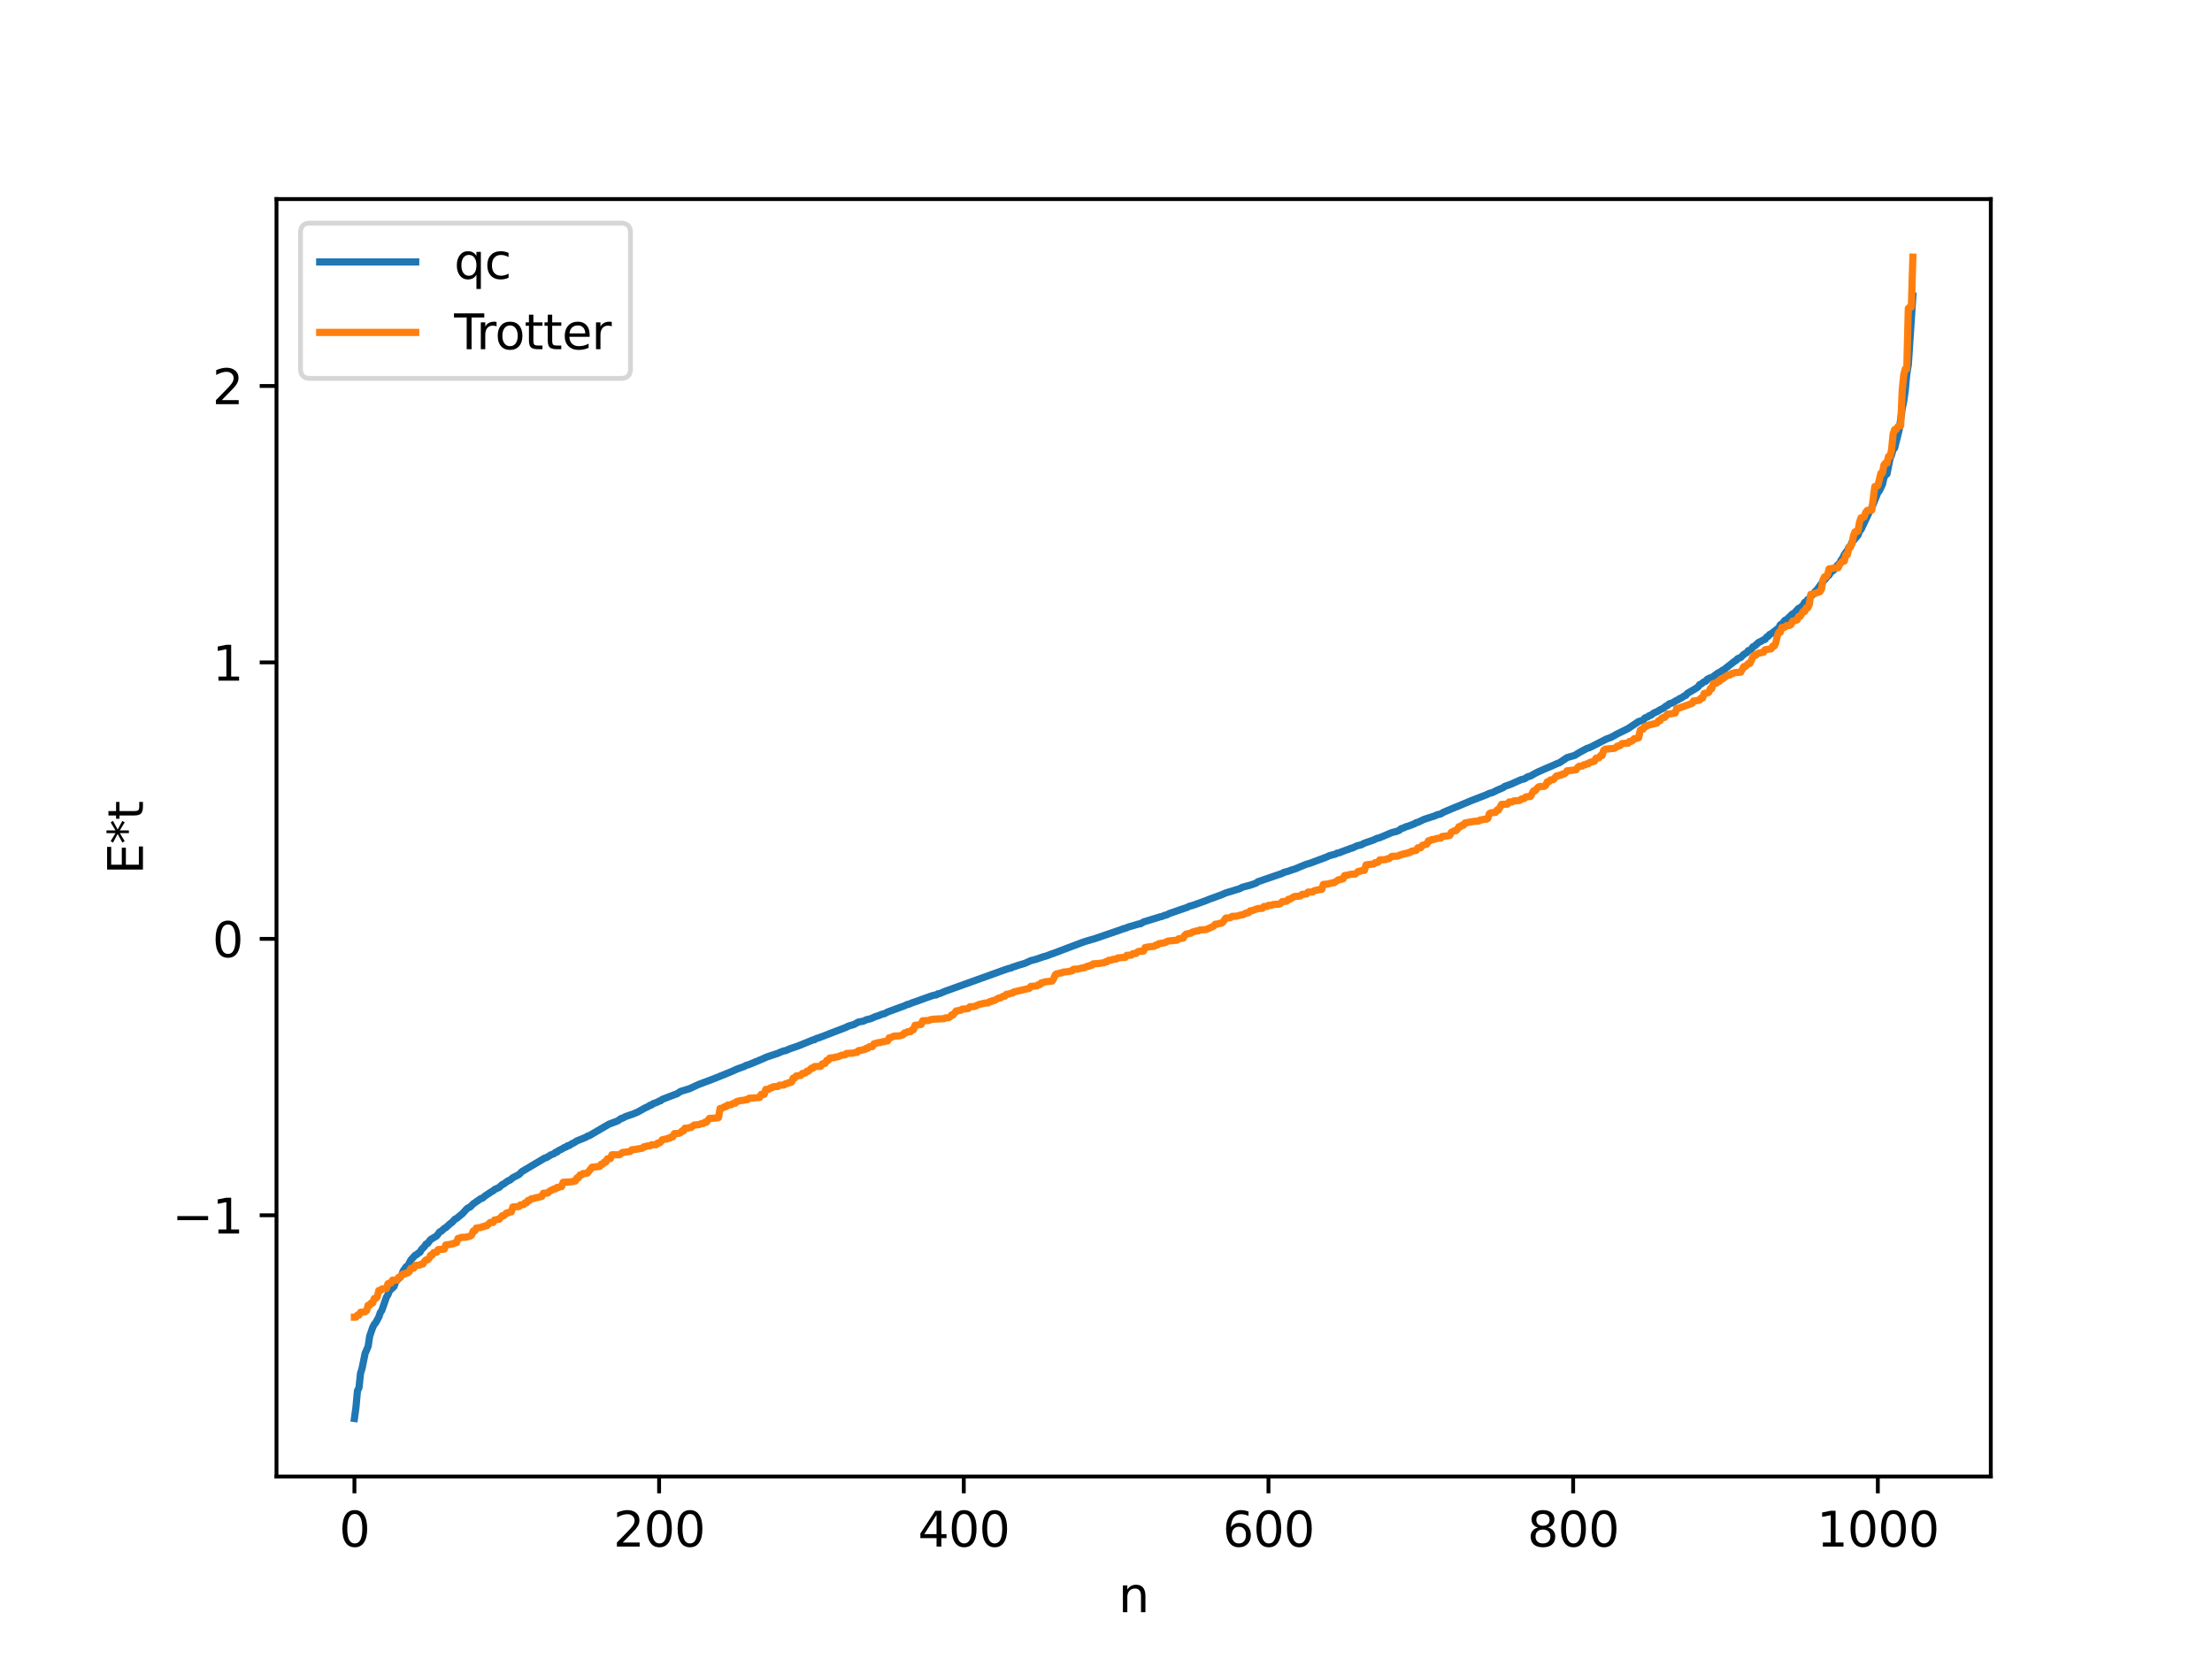 <?xml version="1.0" encoding="utf-8" standalone="no"?>
<!DOCTYPE svg PUBLIC "-//W3C//DTD SVG 1.1//EN"
  "http://www.w3.org/Graphics/SVG/1.1/DTD/svg11.dtd">
<svg xmlns:xlink="http://www.w3.org/1999/xlink" width="460.8pt" height="345.6pt" viewBox="0 0 460.8 345.6" xmlns="http://www.w3.org/2000/svg" version="1.1">
 <defs>
  <style type="text/css">*{stroke-linejoin: round; stroke-linecap: butt}</style>
 </defs>
 <g id="figure_1">
  <g id="patch_1">
   <path d="M 0 345.6 
L 460.8 345.6 
L 460.8 0 
L 0 0 
z
" style="fill: #ffffff"/>
  </g>
  <g id="axes_1">
   <g id="patch_2">
    <path d="M 57.6 307.584 
L 414.72 307.584 
L 414.72 41.472 
L 57.6 41.472 
z
" style="fill: #ffffff"/>
   </g>
   <g id="matplotlib.axis_1">
    <g id="xtick_1">
     <g id="line2d_1">
      <defs>
       <path id="mcad0326587" d="M 0 0 
L 0 3.5 
" style="stroke: #000000; stroke-width: 0.8"/>
      </defs>
      <g>
       <use xlink:href="#mcad0326587" x="73.833" y="307.584" style="stroke: #000000; stroke-width: 0.8"/>
      </g>
     </g>
     <g id="text_1">
      <!-- 0 -->
      <g transform="translate(70.651 322.182) scale(0.1 -0.1)">
       <defs>
        <path id="DejaVuSans-30" d="M 2034 4250 
Q 1547 4250 1301 3770 
Q 1056 3291 1056 2328 
Q 1056 1369 1301 889 
Q 1547 409 2034 409 
Q 2525 409 2770 889 
Q 3016 1369 3016 2328 
Q 3016 3291 2770 3770 
Q 2525 4250 2034 4250 
z
M 2034 4750 
Q 2819 4750 3233 4129 
Q 3647 3509 3647 2328 
Q 3647 1150 3233 529 
Q 2819 -91 2034 -91 
Q 1250 -91 836 529 
Q 422 1150 422 2328 
Q 422 3509 836 4129 
Q 1250 4750 2034 4750 
z
" transform="scale(0.016)"/>
       </defs>
       <use xlink:href="#DejaVuSans-30"/>
      </g>
     </g>
    </g>
    <g id="xtick_2">
     <g id="line2d_2">
      <g>
       <use xlink:href="#mcad0326587" x="137.304" y="307.584" style="stroke: #000000; stroke-width: 0.8"/>
      </g>
     </g>
     <g id="text_2">
      <!-- 200 -->
      <g transform="translate(127.76 322.182) scale(0.1 -0.1)">
       <defs>
        <path id="DejaVuSans-32" d="M 1228 531 
L 3431 531 
L 3431 0 
L 469 0 
L 469 531 
Q 828 903 1448 1529 
Q 2069 2156 2228 2338 
Q 2531 2678 2651 2914 
Q 2772 3150 2772 3378 
Q 2772 3750 2511 3984 
Q 2250 4219 1831 4219 
Q 1534 4219 1204 4116 
Q 875 4013 500 3803 
L 500 4441 
Q 881 4594 1212 4672 
Q 1544 4750 1819 4750 
Q 2544 4750 2975 4387 
Q 3406 4025 3406 3419 
Q 3406 3131 3298 2873 
Q 3191 2616 2906 2266 
Q 2828 2175 2409 1742 
Q 1991 1309 1228 531 
z
" transform="scale(0.016)"/>
       </defs>
       <use xlink:href="#DejaVuSans-32"/>
       <use xlink:href="#DejaVuSans-30" x="63.623"/>
       <use xlink:href="#DejaVuSans-30" x="127.246"/>
      </g>
     </g>
    </g>
    <g id="xtick_3">
     <g id="line2d_3">
      <g>
       <use xlink:href="#mcad0326587" x="200.775" y="307.584" style="stroke: #000000; stroke-width: 0.8"/>
      </g>
     </g>
     <g id="text_3">
      <!-- 400 -->
      <g transform="translate(191.231 322.182) scale(0.1 -0.1)">
       <defs>
        <path id="DejaVuSans-34" d="M 2419 4116 
L 825 1625 
L 2419 1625 
L 2419 4116 
z
M 2253 4666 
L 3047 4666 
L 3047 1625 
L 3713 1625 
L 3713 1100 
L 3047 1100 
L 3047 0 
L 2419 0 
L 2419 1100 
L 313 1100 
L 313 1709 
L 2253 4666 
z
" transform="scale(0.016)"/>
       </defs>
       <use xlink:href="#DejaVuSans-34"/>
       <use xlink:href="#DejaVuSans-30" x="63.623"/>
       <use xlink:href="#DejaVuSans-30" x="127.246"/>
      </g>
     </g>
    </g>
    <g id="xtick_4">
     <g id="line2d_4">
      <g>
       <use xlink:href="#mcad0326587" x="264.246" y="307.584" style="stroke: #000000; stroke-width: 0.8"/>
      </g>
     </g>
     <g id="text_4">
      <!-- 600 -->
      <g transform="translate(254.702 322.182) scale(0.1 -0.1)">
       <defs>
        <path id="DejaVuSans-36" d="M 2113 2584 
Q 1688 2584 1439 2293 
Q 1191 2003 1191 1497 
Q 1191 994 1439 701 
Q 1688 409 2113 409 
Q 2538 409 2786 701 
Q 3034 994 3034 1497 
Q 3034 2003 2786 2293 
Q 2538 2584 2113 2584 
z
M 3366 4563 
L 3366 3988 
Q 3128 4100 2886 4159 
Q 2644 4219 2406 4219 
Q 1781 4219 1451 3797 
Q 1122 3375 1075 2522 
Q 1259 2794 1537 2939 
Q 1816 3084 2150 3084 
Q 2853 3084 3261 2657 
Q 3669 2231 3669 1497 
Q 3669 778 3244 343 
Q 2819 -91 2113 -91 
Q 1303 -91 875 529 
Q 447 1150 447 2328 
Q 447 3434 972 4092 
Q 1497 4750 2381 4750 
Q 2619 4750 2861 4703 
Q 3103 4656 3366 4563 
z
" transform="scale(0.016)"/>
       </defs>
       <use xlink:href="#DejaVuSans-36"/>
       <use xlink:href="#DejaVuSans-30" x="63.623"/>
       <use xlink:href="#DejaVuSans-30" x="127.246"/>
      </g>
     </g>
    </g>
    <g id="xtick_5">
     <g id="line2d_5">
      <g>
       <use xlink:href="#mcad0326587" x="327.717" y="307.584" style="stroke: #000000; stroke-width: 0.8"/>
      </g>
     </g>
     <g id="text_5">
      <!-- 800 -->
      <g transform="translate(318.173 322.182) scale(0.1 -0.1)">
       <defs>
        <path id="DejaVuSans-38" d="M 2034 2216 
Q 1584 2216 1326 1975 
Q 1069 1734 1069 1313 
Q 1069 891 1326 650 
Q 1584 409 2034 409 
Q 2484 409 2743 651 
Q 3003 894 3003 1313 
Q 3003 1734 2745 1975 
Q 2488 2216 2034 2216 
z
M 1403 2484 
Q 997 2584 770 2862 
Q 544 3141 544 3541 
Q 544 4100 942 4425 
Q 1341 4750 2034 4750 
Q 2731 4750 3128 4425 
Q 3525 4100 3525 3541 
Q 3525 3141 3298 2862 
Q 3072 2584 2669 2484 
Q 3125 2378 3379 2068 
Q 3634 1759 3634 1313 
Q 3634 634 3220 271 
Q 2806 -91 2034 -91 
Q 1263 -91 848 271 
Q 434 634 434 1313 
Q 434 1759 690 2068 
Q 947 2378 1403 2484 
z
M 1172 3481 
Q 1172 3119 1398 2916 
Q 1625 2713 2034 2713 
Q 2441 2713 2670 2916 
Q 2900 3119 2900 3481 
Q 2900 3844 2670 4047 
Q 2441 4250 2034 4250 
Q 1625 4250 1398 4047 
Q 1172 3844 1172 3481 
z
" transform="scale(0.016)"/>
       </defs>
       <use xlink:href="#DejaVuSans-38"/>
       <use xlink:href="#DejaVuSans-30" x="63.623"/>
       <use xlink:href="#DejaVuSans-30" x="127.246"/>
      </g>
     </g>
    </g>
    <g id="xtick_6">
     <g id="line2d_6">
      <g>
       <use xlink:href="#mcad0326587" x="391.188" y="307.584" style="stroke: #000000; stroke-width: 0.8"/>
      </g>
     </g>
     <g id="text_6">
      <!-- 1000 -->
      <g transform="translate(378.463 322.182) scale(0.1 -0.1)">
       <defs>
        <path id="DejaVuSans-31" d="M 794 531 
L 1825 531 
L 1825 4091 
L 703 3866 
L 703 4441 
L 1819 4666 
L 2450 4666 
L 2450 531 
L 3481 531 
L 3481 0 
L 794 0 
L 794 531 
z
" transform="scale(0.016)"/>
       </defs>
       <use xlink:href="#DejaVuSans-31"/>
       <use xlink:href="#DejaVuSans-30" x="63.623"/>
       <use xlink:href="#DejaVuSans-30" x="127.246"/>
       <use xlink:href="#DejaVuSans-30" x="190.869"/>
      </g>
     </g>
    </g>
    <g id="text_7">
     <!-- n -->
     <g transform="translate(232.991 335.861) scale(0.1 -0.1)">
      <defs>
       <path id="DejaVuSans-6e" d="M 3513 2113 
L 3513 0 
L 2938 0 
L 2938 2094 
Q 2938 2591 2744 2837 
Q 2550 3084 2163 3084 
Q 1697 3084 1428 2787 
Q 1159 2491 1159 1978 
L 1159 0 
L 581 0 
L 581 3500 
L 1159 3500 
L 1159 2956 
Q 1366 3272 1645 3428 
Q 1925 3584 2291 3584 
Q 2894 3584 3203 3211 
Q 3513 2838 3513 2113 
z
" transform="scale(0.016)"/>
      </defs>
      <use xlink:href="#DejaVuSans-6e"/>
     </g>
    </g>
   </g>
   <g id="matplotlib.axis_2">
    <g id="ytick_1">
     <g id="line2d_7">
      <defs>
       <path id="mcd08e3e99c" d="M 0 0 
L -3.5 0 
" style="stroke: #000000; stroke-width: 0.8"/>
      </defs>
      <g>
       <use xlink:href="#mcd08e3e99c" x="57.6" y="253.168" style="stroke: #000000; stroke-width: 0.8"/>
      </g>
     </g>
     <g id="text_8">
      <!-- −1 -->
      <g transform="translate(35.858 256.968) scale(0.1 -0.1)">
       <defs>
        <path id="DejaVuSans-2212" d="M 678 2272 
L 4684 2272 
L 4684 1741 
L 678 1741 
L 678 2272 
z
" transform="scale(0.016)"/>
       </defs>
       <use xlink:href="#DejaVuSans-2212"/>
       <use xlink:href="#DejaVuSans-31" x="83.789"/>
      </g>
     </g>
    </g>
    <g id="ytick_2">
     <g id="line2d_8">
      <g>
       <use xlink:href="#mcd08e3e99c" x="57.6" y="195.58" style="stroke: #000000; stroke-width: 0.8"/>
      </g>
     </g>
     <g id="text_9">
      <!-- 0 -->
      <g transform="translate(44.237 199.38) scale(0.1 -0.1)">
       <use xlink:href="#DejaVuSans-30"/>
      </g>
     </g>
    </g>
    <g id="ytick_3">
     <g id="line2d_9">
      <g>
       <use xlink:href="#mcd08e3e99c" x="57.6" y="137.992" style="stroke: #000000; stroke-width: 0.8"/>
      </g>
     </g>
     <g id="text_10">
      <!-- 1 -->
      <g transform="translate(44.237 141.791) scale(0.1 -0.1)">
       <use xlink:href="#DejaVuSans-31"/>
      </g>
     </g>
    </g>
    <g id="ytick_4">
     <g id="line2d_10">
      <g>
       <use xlink:href="#mcd08e3e99c" x="57.6" y="80.404" style="stroke: #000000; stroke-width: 0.8"/>
      </g>
     </g>
     <g id="text_11">
      <!-- 2 -->
      <g transform="translate(44.237 84.203) scale(0.1 -0.1)">
       <use xlink:href="#DejaVuSans-32"/>
      </g>
     </g>
    </g>
    <g id="text_12">
     <!-- E*t -->
     <g transform="translate(29.778 182.148) rotate(-90) scale(0.1 -0.1)">
      <defs>
       <path id="DejaVuSans-45" d="M 628 4666 
L 3578 4666 
L 3578 4134 
L 1259 4134 
L 1259 2753 
L 3481 2753 
L 3481 2222 
L 1259 2222 
L 1259 531 
L 3634 531 
L 3634 0 
L 628 0 
L 628 4666 
z
" transform="scale(0.016)"/>
       <path id="DejaVuSans-2a" d="M 3009 3897 
L 1888 3291 
L 3009 2681 
L 2828 2375 
L 1778 3009 
L 1778 1831 
L 1422 1831 
L 1422 3009 
L 372 2375 
L 191 2681 
L 1313 3291 
L 191 3897 
L 372 4206 
L 1422 3572 
L 1422 4750 
L 1778 4750 
L 1778 3572 
L 2828 4206 
L 3009 3897 
z
" transform="scale(0.016)"/>
       <path id="DejaVuSans-74" d="M 1172 4494 
L 1172 3500 
L 2356 3500 
L 2356 3053 
L 1172 3053 
L 1172 1153 
Q 1172 725 1289 603 
Q 1406 481 1766 481 
L 2356 481 
L 2356 0 
L 1766 0 
Q 1100 0 847 248 
Q 594 497 594 1153 
L 594 3053 
L 172 3053 
L 172 3500 
L 594 3500 
L 594 4494 
L 1172 4494 
z
" transform="scale(0.016)"/>
      </defs>
      <use xlink:href="#DejaVuSans-45"/>
      <use xlink:href="#DejaVuSans-2a" x="63.184"/>
      <use xlink:href="#DejaVuSans-74" x="113.184"/>
     </g>
    </g>
   </g>
   <g id="line2d_11">
    <path d="M 73.833 295.488 
L 74.15 293.216 
L 74.467 289.709 
L 74.785 289.102 
L 75.102 286.104 
L 75.42 285.077 
L 76.054 281.952 
L 76.689 280.483 
L 77.006 278.366 
L 77.641 276.525 
L 77.958 275.9 
L 78.276 275.525 
L 78.91 274.368 
L 79.228 273.427 
L 79.545 272.976 
L 80.497 270.22 
L 80.815 269.709 
L 81.132 268.89 
L 82.084 268.015 
L 82.401 267.093 
L 83.036 266.329 
L 83.353 266.108 
L 83.671 265.664 
L 83.988 264.771 
L 84.623 263.87 
L 84.94 263.735 
L 85.575 262.5 
L 86.527 261.456 
L 86.844 261.344 
L 87.162 261.018 
L 87.479 260.882 
L 87.796 260.308 
L 88.431 259.658 
L 88.748 259.171 
L 89.066 259.044 
L 89.7 258.217 
L 90.97 257.461 
L 91.605 256.62 
L 91.922 256.489 
L 92.557 255.904 
L 92.874 255.736 
L 93.826 254.876 
L 94.143 254.672 
L 94.778 253.969 
L 95.096 253.844 
L 96.365 252.793 
L 97.317 251.741 
L 97.952 251.423 
L 98.586 250.784 
L 100.173 249.681 
L 100.491 249.606 
L 101.125 249.076 
L 102.395 248.25 
L 102.712 248.084 
L 103.029 247.786 
L 103.981 247.366 
L 104.616 246.765 
L 104.934 246.643 
L 105.886 245.953 
L 106.203 245.865 
L 106.838 245.336 
L 108.107 244.678 
L 108.742 244.05 
L 113.502 241.233 
L 113.82 241.164 
L 114.772 240.57 
L 115.406 240.344 
L 115.724 240.042 
L 116.041 239.998 
L 116.358 239.687 
L 116.993 239.396 
L 117.628 239.003 
L 117.945 238.932 
L 118.262 238.671 
L 118.58 238.636 
L 119.215 238.21 
L 119.532 238.086 
L 120.167 237.674 
L 122.071 236.907 
L 122.388 236.673 
L 122.705 236.61 
L 126.831 234.198 
L 128.735 233.479 
L 129.37 233.006 
L 129.687 232.948 
L 130.322 232.594 
L 131.909 232.055 
L 132.861 231.651 
L 134.448 230.766 
L 135.082 230.487 
L 135.4 230.24 
L 135.717 230.189 
L 136.034 229.927 
L 136.986 229.581 
L 137.304 229.372 
L 137.621 229.311 
L 137.939 229.023 
L 138.573 228.791 
L 139.525 228.414 
L 141.112 227.815 
L 141.747 227.37 
L 143.651 226.791 
L 144.92 226.192 
L 145.555 225.904 
L 148.729 224.711 
L 152.537 223.166 
L 153.489 222.722 
L 155.076 222.148 
L 155.393 221.947 
L 156.028 221.771 
L 158.884 220.576 
L 159.836 220.151 
L 162.058 219.421 
L 162.692 219.133 
L 163.327 218.909 
L 163.644 218.876 
L 164.596 218.46 
L 166.183 217.928 
L 169.357 216.627 
L 169.674 216.602 
L 169.991 216.361 
L 170.626 216.178 
L 176.339 213.977 
L 176.656 213.79 
L 177.291 213.588 
L 177.925 213.411 
L 178.56 213.048 
L 178.877 212.889 
L 179.829 212.743 
L 180.464 212.437 
L 181.416 212.206 
L 182.368 211.776 
L 183.003 211.59 
L 183.638 211.315 
L 184.272 211.157 
L 184.907 210.816 
L 188.398 209.533 
L 189.033 209.237 
L 189.35 209.192 
L 189.985 208.914 
L 190.937 208.594 
L 192.841 207.896 
L 194.11 207.45 
L 194.745 207.282 
L 195.062 207.257 
L 195.38 207.021 
L 195.697 206.996 
L 196.967 206.468 
L 209.978 201.786 
L 210.613 201.661 
L 210.93 201.479 
L 211.565 201.286 
L 212.2 201.062 
L 213.469 200.694 
L 214.739 200.117 
L 215.691 199.879 
L 217.277 199.331 
L 217.912 199.165 
L 218.864 198.803 
L 219.499 198.584 
L 225.529 196.303 
L 226.163 196.088 
L 228.067 195.539 
L 233.462 193.687 
L 234.097 193.438 
L 234.415 193.388 
L 235.049 193.121 
L 237.271 192.467 
L 237.588 192.442 
L 238.223 192.059 
L 241.714 190.984 
L 242.031 190.927 
L 242.666 190.66 
L 242.983 190.618 
L 243.618 190.293 
L 247.426 188.979 
L 247.743 188.799 
L 248.378 188.634 
L 249.33 188.303 
L 251.234 187.611 
L 251.869 187.346 
L 254.408 186.422 
L 255.36 186.008 
L 258.216 185.141 
L 258.851 184.819 
L 260.438 184.398 
L 261.707 183.953 
L 262.024 183.689 
L 267.102 181.946 
L 267.42 181.746 
L 268.372 181.49 
L 269.006 181.257 
L 269.958 180.948 
L 270.91 180.54 
L 272.18 180.024 
L 272.815 179.856 
L 276.305 178.552 
L 276.94 178.251 
L 278.21 177.922 
L 278.527 177.719 
L 278.844 177.693 
L 280.431 177.085 
L 281.066 176.878 
L 281.383 176.709 
L 281.7 176.672 
L 282.653 176.211 
L 283.605 175.979 
L 284.239 175.638 
L 286.143 174.988 
L 286.778 174.67 
L 287.413 174.508 
L 289.952 173.437 
L 290.904 173.205 
L 291.539 172.936 
L 291.856 172.634 
L 292.491 172.437 
L 292.808 172.252 
L 293.443 172.075 
L 294.712 171.583 
L 295.029 171.364 
L 295.347 171.318 
L 296.616 170.707 
L 297.568 170.389 
L 298.838 169.982 
L 299.472 169.703 
L 300.107 169.57 
L 300.742 169.191 
L 302.963 168.254 
L 303.598 168.005 
L 305.185 167.337 
L 306.454 166.807 
L 309.628 165.574 
L 310.262 165.273 
L 310.897 165.108 
L 311.849 164.627 
L 313.119 164.091 
L 313.436 163.833 
L 314.705 163.383 
L 316.927 162.396 
L 317.562 162.262 
L 318.196 161.839 
L 318.831 161.659 
L 319.783 161.116 
L 320.418 160.795 
L 321.053 160.521 
L 322.005 160.092 
L 322.957 159.695 
L 324.543 158.996 
L 324.861 158.891 
L 326.448 157.823 
L 328.034 157.369 
L 328.986 156.776 
L 329.939 156.258 
L 330.573 155.916 
L 331.208 155.716 
L 334.699 153.929 
L 335.651 153.588 
L 336.92 152.879 
L 339.142 151.78 
L 341.363 150.298 
L 342.315 150.007 
L 342.633 149.58 
L 343.267 149.327 
L 343.585 149.076 
L 343.902 149.009 
L 344.537 148.523 
L 345.172 148.258 
L 345.806 147.871 
L 346.441 147.568 
L 347.076 147.075 
L 347.393 146.957 
L 347.71 146.624 
L 348.345 146.441 
L 349.297 145.881 
L 349.615 145.76 
L 349.932 145.504 
L 350.249 145.401 
L 350.884 144.959 
L 351.201 144.855 
L 351.519 144.438 
L 353.105 143.52 
L 353.74 143.094 
L 354.058 142.626 
L 354.375 142.501 
L 355.01 142.015 
L 355.327 141.934 
L 355.644 141.512 
L 356.279 141.194 
L 356.596 141.16 
L 357.866 140.214 
L 358.5 139.891 
L 358.818 139.628 
L 359.135 139.516 
L 359.77 138.984 
L 360.722 138.248 
L 361.357 137.737 
L 361.674 137.576 
L 361.991 137.207 
L 362.626 136.964 
L 363.261 136.321 
L 363.896 135.948 
L 364.213 135.528 
L 364.53 135.444 
L 364.848 135.211 
L 365.165 134.742 
L 365.482 134.609 
L 366.434 133.766 
L 366.752 133.657 
L 367.386 133.286 
L 367.704 133.191 
L 368.021 132.706 
L 368.339 132.57 
L 368.656 132.162 
L 368.973 132.029 
L 370.56 130.779 
L 370.877 130.156 
L 371.195 130.007 
L 371.829 129.226 
L 372.147 129.113 
L 373.416 127.885 
L 373.734 127.77 
L 374.686 126.727 
L 375.003 126.624 
L 375.638 126.062 
L 375.955 125.467 
L 376.272 125.338 
L 376.59 124.876 
L 376.907 124.78 
L 377.224 124.148 
L 377.542 123.991 
L 378.177 123.17 
L 378.494 122.879 
L 379.763 121.155 
L 380.398 120.448 
L 380.715 120.028 
L 381.033 119.807 
L 381.35 119.238 
L 381.985 118.785 
L 382.62 117.912 
L 383.254 117.273 
L 383.572 116.631 
L 383.889 116.249 
L 384.206 115.518 
L 384.841 114.661 
L 385.158 113.993 
L 385.476 113.779 
L 385.793 112.984 
L 387.062 111.474 
L 387.38 110.595 
L 387.697 110.299 
L 389.601 106.252 
L 389.919 105.794 
L 391.188 102.622 
L 391.505 102.235 
L 392.14 100.927 
L 392.458 99.572 
L 392.775 98.877 
L 393.092 98.747 
L 393.727 95.546 
L 394.044 94.778 
L 394.362 93.643 
L 394.679 93.341 
L 395.631 89.551 
L 396.266 85.08 
L 396.583 83.58 
L 396.9 81.317 
L 397.218 77.895 
L 397.535 76.01 
L 398.487 61.645 
L 398.487 61.645 
" clip-path="url(#pfadaaef994)" style="fill: none; stroke: #1f77b4; stroke-width: 1.5; stroke-linecap: square"/>
   </g>
   <g id="line2d_12">
    <path d="M 73.833 274.386 
L 74.15 274.386 
L 74.467 273.96 
L 74.785 273.96 
L 75.102 273.378 
L 76.054 273.268 
L 76.372 273.041 
L 76.689 271.909 
L 77.006 271.909 
L 77.324 271.44 
L 77.641 271.44 
L 77.958 270.499 
L 78.276 270.499 
L 78.593 270.161 
L 78.91 268.843 
L 79.228 268.843 
L 79.545 268.513 
L 80.497 268.442 
L 80.815 267.415 
L 81.132 267.288 
L 81.449 267.288 
L 81.767 266.678 
L 82.719 266.663 
L 83.036 266.092 
L 83.353 266.092 
L 83.671 265.597 
L 83.988 265.397 
L 84.305 265.397 
L 84.623 265.176 
L 84.94 265.176 
L 85.258 264.918 
L 85.575 264.24 
L 86.21 264.165 
L 86.527 263.602 
L 87.479 263.53 
L 87.796 263.321 
L 88.114 263.321 
L 88.431 262.772 
L 88.748 262.457 
L 89.066 262.457 
L 89.383 262.16 
L 89.7 261.479 
L 90.018 261.479 
L 90.335 260.937 
L 90.97 260.851 
L 91.287 260.303 
L 92.557 260.217 
L 92.874 259.339 
L 93.826 259.228 
L 94.143 259.095 
L 94.461 259.095 
L 94.778 258.884 
L 95.096 258.884 
L 95.413 257.988 
L 95.73 257.988 
L 96.048 257.776 
L 97 257.736 
L 97.952 257.506 
L 98.269 257.264 
L 98.586 256.447 
L 98.904 256.447 
L 99.221 255.822 
L 100.173 255.719 
L 100.491 255.53 
L 100.808 255.53 
L 101.125 255.338 
L 101.443 255.338 
L 102.077 254.677 
L 102.712 254.666 
L 103.029 254.131 
L 103.347 254.131 
L 103.664 253.996 
L 103.981 253.996 
L 104.616 253.265 
L 104.934 253.265 
L 105.568 252.66 
L 105.886 252.66 
L 106.203 252.472 
L 106.52 252.472 
L 106.838 251.43 
L 107.79 251.362 
L 108.107 251.362 
L 108.424 250.992 
L 109.059 250.944 
L 109.377 250.562 
L 109.694 250.562 
L 110.011 250.068 
L 110.329 250.068 
L 110.646 249.744 
L 111.281 249.647 
L 111.598 249.51 
L 112.233 249.419 
L 112.55 249.258 
L 112.867 249.258 
L 113.185 248.579 
L 114.137 248.525 
L 114.454 248.16 
L 115.406 247.674 
L 115.724 247.674 
L 116.041 247.362 
L 116.358 247.362 
L 116.676 247.2 
L 116.993 247.2 
L 117.31 246.289 
L 119.215 246.18 
L 119.532 246.04 
L 119.849 246.04 
L 120.167 245.39 
L 120.484 245.39 
L 120.801 244.783 
L 121.119 244.783 
L 121.436 244.476 
L 121.753 244.476 
L 122.388 244.36 
L 123.34 243.148 
L 124.927 242.994 
L 125.244 242.519 
L 125.562 242.519 
L 125.879 242.091 
L 126.196 242.091 
L 126.514 241.414 
L 127.148 241.372 
L 127.466 240.569 
L 129.053 240.556 
L 129.687 240.075 
L 131.274 239.879 
L 131.591 239.539 
L 132.226 239.456 
L 133.813 239.192 
L 134.13 238.895 
L 134.448 238.895 
L 134.765 238.729 
L 135.4 238.706 
L 135.717 238.475 
L 136.669 238.471 
L 136.986 238.127 
L 137.304 238.127 
L 137.621 237.925 
L 137.939 237.444 
L 138.573 237.295 
L 138.891 237.295 
L 139.208 237.09 
L 139.525 237.09 
L 139.843 236.836 
L 140.16 236.836 
L 140.477 236.154 
L 141.429 236.098 
L 141.747 235.963 
L 142.064 235.603 
L 142.381 235.603 
L 142.699 235.02 
L 143.334 235.019 
L 143.651 234.874 
L 143.968 234.874 
L 144.603 234.366 
L 145.555 234.285 
L 146.19 234.052 
L 146.507 234.052 
L 146.824 233.792 
L 147.142 233.792 
L 147.777 232.989 
L 149.363 232.892 
L 149.681 232.826 
L 149.998 230.921 
L 150.315 230.921 
L 150.95 230.536 
L 151.267 230.536 
L 151.585 230.198 
L 152.22 230.156 
L 152.854 229.82 
L 153.172 229.82 
L 153.489 229.458 
L 154.441 229.244 
L 154.758 229.244 
L 155.393 229.091 
L 155.71 229.091 
L 156.028 228.786 
L 158.249 228.632 
L 158.567 227.982 
L 159.201 227.973 
L 159.519 226.95 
L 160.153 226.921 
L 160.471 226.619 
L 160.788 226.615 
L 161.105 226.378 
L 162.058 226.332 
L 162.375 226.072 
L 163.327 226.022 
L 163.644 225.75 
L 163.962 225.75 
L 164.279 225.537 
L 164.596 225.537 
L 164.914 225.399 
L 165.231 224.591 
L 165.548 224.591 
L 165.866 224.141 
L 166.5 224.069 
L 166.818 224.043 
L 167.135 223.62 
L 167.77 223.525 
L 168.087 223.154 
L 168.405 223.154 
L 169.039 222.514 
L 169.357 222.514 
L 169.674 222.176 
L 170.943 222.148 
L 171.261 221.664 
L 171.578 221.525 
L 171.896 221.525 
L 172.213 220.896 
L 172.53 220.896 
L 172.848 220.414 
L 173.8 220.323 
L 174.117 220.183 
L 174.434 220.183 
L 175.386 219.806 
L 176.021 219.754 
L 176.339 219.457 
L 177.291 219.402 
L 177.608 219.402 
L 178.243 219.224 
L 178.56 219.224 
L 178.877 218.851 
L 179.512 218.795 
L 179.829 218.646 
L 180.147 218.646 
L 180.464 218.373 
L 180.781 218.373 
L 181.099 218.049 
L 181.734 218.025 
L 182.051 217.451 
L 183.003 217.195 
L 183.32 217.195 
L 183.955 216.994 
L 184.272 216.994 
L 184.59 216.845 
L 184.907 216.845 
L 185.224 216.191 
L 185.542 216.191 
L 186.177 215.85 
L 187.446 215.783 
L 188.081 215.583 
L 188.398 215.184 
L 188.715 215.184 
L 189.033 214.935 
L 189.667 214.925 
L 189.985 214.526 
L 190.302 214.526 
L 190.62 213.581 
L 190.937 213.581 
L 191.572 213.42 
L 191.889 213.42 
L 192.206 212.642 
L 193.476 212.598 
L 193.793 212.426 
L 194.428 212.317 
L 196.649 212.211 
L 196.967 212.041 
L 197.601 212.016 
L 197.919 211.808 
L 198.236 211.428 
L 198.553 211.428 
L 199.188 210.595 
L 199.505 210.595 
L 199.823 210.459 
L 200.14 210.459 
L 200.458 210.21 
L 201.092 210.178 
L 201.727 210.095 
L 202.044 209.721 
L 202.996 209.679 
L 203.948 209.247 
L 205.218 208.955 
L 205.853 208.928 
L 206.17 208.659 
L 206.487 208.659 
L 206.805 208.437 
L 207.122 208.437 
L 208.074 207.9 
L 208.391 207.9 
L 209.026 207.518 
L 209.343 207.518 
L 209.661 207.133 
L 210.296 207.049 
L 210.613 206.888 
L 210.93 206.888 
L 211.248 206.626 
L 214.421 205.897 
L 214.739 205.485 
L 216.008 205.39 
L 216.325 205.103 
L 216.643 205.103 
L 216.96 204.721 
L 217.277 204.721 
L 217.595 204.549 
L 219.181 204.372 
L 219.499 203.882 
L 219.816 203.087 
L 220.134 202.849 
L 220.451 202.849 
L 220.768 202.707 
L 221.086 202.707 
L 221.403 202.52 
L 222.672 202.396 
L 222.99 202.263 
L 223.307 202.263 
L 223.624 201.919 
L 224.577 201.862 
L 225.529 201.622 
L 225.846 201.622 
L 226.481 201.291 
L 226.798 201.291 
L 227.115 201.094 
L 227.433 201.094 
L 227.75 200.789 
L 229.02 200.705 
L 229.654 200.586 
L 229.972 200.575 
L 230.289 200.36 
L 230.606 200.36 
L 230.924 200.062 
L 231.558 199.993 
L 231.876 199.844 
L 232.51 199.797 
L 232.828 199.569 
L 233.78 199.462 
L 234.415 199.451 
L 234.732 199.006 
L 235.684 198.975 
L 236.001 198.659 
L 236.636 198.638 
L 236.953 198.305 
L 237.271 198.175 
L 238.223 198.121 
L 238.54 197.39 
L 239.175 197.279 
L 239.81 197.19 
L 240.444 197.129 
L 240.762 196.875 
L 241.079 196.875 
L 241.396 196.592 
L 242.666 196.386 
L 243.3 196.041 
L 245.205 195.855 
L 245.522 195.575 
L 246.157 195.466 
L 246.474 195.444 
L 246.791 194.86 
L 247.109 194.571 
L 247.426 194.571 
L 247.743 194.424 
L 248.061 194.424 
L 248.378 194.171 
L 249.33 193.92 
L 249.648 193.92 
L 249.965 193.721 
L 251.234 193.663 
L 252.821 192.94 
L 253.139 192.532 
L 253.456 192.532 
L 254.091 192.338 
L 254.408 192.338 
L 254.725 192.139 
L 255.36 191.246 
L 256.312 191.18 
L 256.629 190.899 
L 257.581 190.864 
L 258.534 190.585 
L 258.851 190.585 
L 259.486 190.26 
L 259.803 190.141 
L 260.12 190.141 
L 260.438 189.741 
L 260.755 189.741 
L 262.024 189.267 
L 262.977 189.228 
L 263.294 188.838 
L 263.929 188.836 
L 264.246 188.602 
L 264.881 188.596 
L 265.198 188.427 
L 266.467 188.336 
L 266.785 188.182 
L 267.102 187.833 
L 268.054 187.728 
L 268.372 187.344 
L 268.689 187.344 
L 269.324 186.944 
L 269.641 186.764 
L 270.593 186.684 
L 270.91 186.637 
L 271.228 186.319 
L 272.18 186.226 
L 272.497 185.834 
L 273.449 185.816 
L 273.767 185.554 
L 274.719 185.332 
L 275.353 185.258 
L 275.671 184.246 
L 276.623 184.143 
L 277.575 183.905 
L 277.892 183.905 
L 278.844 183.262 
L 279.162 183.262 
L 279.479 183.086 
L 279.796 183.086 
L 280.114 182.382 
L 280.748 182.33 
L 281.066 182.201 
L 281.7 182.1 
L 282.335 182.08 
L 282.97 181.52 
L 283.287 181.52 
L 283.605 181.368 
L 284.239 181.309 
L 284.557 180.183 
L 285.191 180.084 
L 286.143 179.986 
L 286.461 179.715 
L 286.778 179.715 
L 287.096 179.594 
L 287.413 179.136 
L 288.682 179.07 
L 289 178.898 
L 289.317 178.898 
L 289.952 178.395 
L 291.221 178.343 
L 291.539 178.12 
L 291.856 178.12 
L 292.173 177.923 
L 292.491 177.923 
L 292.808 177.769 
L 293.125 177.769 
L 293.443 177.591 
L 293.76 177.591 
L 294.077 177.308 
L 295.029 177.159 
L 295.347 176.613 
L 295.981 176.589 
L 296.299 176.107 
L 297.251 175.825 
L 297.568 175.152 
L 297.886 175.152 
L 298.203 174.914 
L 298.52 174.914 
L 299.472 174.634 
L 300.107 174.61 
L 300.424 174.253 
L 301.377 174.144 
L 302.011 174.032 
L 302.329 173.389 
L 302.963 173.07 
L 303.281 173.07 
L 303.598 172.772 
L 303.915 172.21 
L 304.233 172.21 
L 304.55 171.908 
L 304.867 171.908 
L 305.185 171.436 
L 305.502 171.436 
L 305.82 171.315 
L 306.454 171.213 
L 307.089 171.105 
L 308.041 171.047 
L 308.358 170.816 
L 308.676 170.816 
L 308.993 170.684 
L 309.628 170.666 
L 309.945 170.509 
L 310.262 169.507 
L 310.58 169.324 
L 311.532 169.241 
L 311.849 168.74 
L 312.167 168.74 
L 312.801 167.57 
L 314.071 167.513 
L 314.388 167.06 
L 315.023 167.051 
L 315.34 166.856 
L 316.61 166.747 
L 316.927 166.45 
L 317.562 166.338 
L 317.879 165.995 
L 318.831 165.911 
L 319.466 164.754 
L 319.783 164.754 
L 320.418 163.995 
L 320.735 163.839 
L 321.687 163.825 
L 322.005 163.599 
L 322.322 162.858 
L 322.639 162.858 
L 322.957 162.487 
L 323.591 162.424 
L 324.226 161.654 
L 324.543 161.654 
L 324.861 161.481 
L 325.178 161.481 
L 325.496 161.242 
L 325.813 161.242 
L 326.13 161.032 
L 326.448 160.567 
L 327.4 160.482 
L 328.352 160.363 
L 328.669 159.846 
L 328.986 159.611 
L 329.621 159.59 
L 329.939 159.323 
L 330.256 159.323 
L 330.573 159.105 
L 330.891 159.105 
L 331.208 158.818 
L 332.16 158.571 
L 332.477 157.944 
L 333.112 157.855 
L 333.429 157.397 
L 333.747 157.397 
L 334.064 156.315 
L 334.381 156.057 
L 336.286 155.902 
L 336.603 155.729 
L 336.92 155.424 
L 337.238 155.424 
L 337.555 155.286 
L 337.872 154.909 
L 338.507 154.843 
L 339.142 154.831 
L 339.459 154.443 
L 339.777 154.443 
L 340.094 154.284 
L 340.411 153.897 
L 340.729 153.897 
L 341.046 153.702 
L 341.363 153.702 
L 341.681 152.14 
L 341.998 151.879 
L 342.315 151.879 
L 342.633 151.33 
L 342.95 151.33 
L 343.267 151.096 
L 345.172 150.632 
L 345.489 150.127 
L 345.806 150.127 
L 346.124 149.633 
L 346.441 149.461 
L 346.758 149.461 
L 347.393 148.745 
L 348.345 148.667 
L 348.662 148.533 
L 348.98 148.533 
L 349.297 147.562 
L 349.615 147.562 
L 352.471 146.545 
L 352.788 146.016 
L 353.423 146.004 
L 353.74 145.85 
L 354.058 145.85 
L 354.375 145.395 
L 354.692 145.395 
L 355.01 144.453 
L 355.644 144.355 
L 355.962 144.243 
L 356.279 143.454 
L 356.596 143.454 
L 356.914 142.386 
L 357.548 142.309 
L 357.866 141.945 
L 358.183 141.945 
L 358.5 141.453 
L 358.818 141.453 
L 359.77 140.75 
L 360.087 140.605 
L 360.405 140.605 
L 360.722 140.302 
L 361.039 140.302 
L 361.357 140.119 
L 362.626 140.03 
L 363.261 138.865 
L 363.578 138.865 
L 364.213 138.22 
L 364.53 138.22 
L 365.165 136.876 
L 365.482 136.48 
L 365.8 136.48 
L 366.117 136.16 
L 366.434 136.032 
L 366.752 136.032 
L 367.069 135.878 
L 367.386 135.878 
L 367.704 135.35 
L 368.973 135.158 
L 369.291 134.59 
L 369.608 134.59 
L 369.925 133.967 
L 370.243 132.509 
L 370.56 131.707 
L 370.877 131.707 
L 371.195 130.712 
L 371.829 130.649 
L 372.147 130.344 
L 372.781 130.278 
L 373.099 130.115 
L 373.416 129.409 
L 373.734 129.373 
L 374.051 129.161 
L 374.368 129.161 
L 374.686 128.411 
L 375.003 128.411 
L 375.638 127.383 
L 375.955 127.383 
L 376.272 126.629 
L 376.59 126.629 
L 376.907 125.952 
L 377.224 123.809 
L 377.542 123.809 
L 379.129 123.258 
L 379.446 122.693 
L 379.763 120.786 
L 380.081 120.163 
L 380.398 120.163 
L 380.715 119.694 
L 381.033 118.514 
L 381.667 118.408 
L 382.302 118.306 
L 382.937 118.259 
L 383.254 117.523 
L 383.889 116.891 
L 384.206 116.891 
L 384.524 115.582 
L 384.841 115.582 
L 385.158 114.011 
L 385.476 114.011 
L 385.793 113.233 
L 386.11 111.601 
L 386.428 110.79 
L 386.745 110.79 
L 387.062 110.595 
L 387.38 108.739 
L 387.697 107.86 
L 388.015 107.86 
L 388.332 107.686 
L 388.649 106.774 
L 388.967 106.342 
L 389.919 106.277 
L 390.553 101.36 
L 390.871 101.36 
L 391.188 101.151 
L 391.823 98.591 
L 392.14 98.591 
L 392.458 96.858 
L 392.775 96.481 
L 393.092 96.481 
L 393.41 95.099 
L 393.727 95.099 
L 394.044 93.776 
L 394.362 90.449 
L 394.679 89.495 
L 394.996 89.495 
L 395.314 88.921 
L 395.631 88.683 
L 395.948 88.683 
L 396.266 81.309 
L 396.583 78.085 
L 396.9 76.86 
L 397.218 76.86 
L 397.535 64.235 
L 397.853 63.956 
L 398.17 63.956 
L 398.487 53.568 
L 398.487 53.568 
" clip-path="url(#pfadaaef994)" style="fill: none; stroke: #ff7f0e; stroke-width: 1.5; stroke-linecap: square"/>
   </g>
   <g id="patch_3">
    <path d="M 57.6 307.584 
L 57.6 41.472 
" style="fill: none; stroke: #000000; stroke-width: 0.8; stroke-linejoin: miter; stroke-linecap: square"/>
   </g>
   <g id="patch_4">
    <path d="M 414.72 307.584 
L 414.72 41.472 
" style="fill: none; stroke: #000000; stroke-width: 0.8; stroke-linejoin: miter; stroke-linecap: square"/>
   </g>
   <g id="patch_5">
    <path d="M 57.6 307.584 
L 414.72 307.584 
" style="fill: none; stroke: #000000; stroke-width: 0.8; stroke-linejoin: miter; stroke-linecap: square"/>
   </g>
   <g id="patch_6">
    <path d="M 57.6 41.472 
L 414.72 41.472 
" style="fill: none; stroke: #000000; stroke-width: 0.8; stroke-linejoin: miter; stroke-linecap: square"/>
   </g>
   <g id="legend_1">
    <g id="patch_7">
     <path d="M 64.6 78.828 
L 129.342 78.828 
Q 131.342 78.828 131.342 76.828 
L 131.342 48.472 
Q 131.342 46.472 129.342 46.472 
L 64.6 46.472 
Q 62.6 46.472 62.6 48.472 
L 62.6 76.828 
Q 62.6 78.828 64.6 78.828 
z
" style="fill: #ffffff; opacity: 0.8; stroke: #cccccc; stroke-linejoin: miter"/>
    </g>
    <g id="line2d_13">
     <path d="M 66.6 54.57 
L 76.6 54.57 
L 86.6 54.57 
" style="fill: none; stroke: #1f77b4; stroke-width: 1.5; stroke-linecap: square"/>
    </g>
    <g id="text_13">
     <!-- qc -->
     <g transform="translate(94.6 58.07) scale(0.1 -0.1)">
      <defs>
       <path id="DejaVuSans-71" d="M 947 1747 
Q 947 1113 1208 752 
Q 1469 391 1925 391 
Q 2381 391 2643 752 
Q 2906 1113 2906 1747 
Q 2906 2381 2643 2742 
Q 2381 3103 1925 3103 
Q 1469 3103 1208 2742 
Q 947 2381 947 1747 
z
M 2906 525 
Q 2725 213 2448 61 
Q 2172 -91 1784 -91 
Q 1150 -91 751 415 
Q 353 922 353 1747 
Q 353 2572 751 3078 
Q 1150 3584 1784 3584 
Q 2172 3584 2448 3432 
Q 2725 3281 2906 2969 
L 2906 3500 
L 3481 3500 
L 3481 -1331 
L 2906 -1331 
L 2906 525 
z
" transform="scale(0.016)"/>
       <path id="DejaVuSans-63" d="M 3122 3366 
L 3122 2828 
Q 2878 2963 2633 3030 
Q 2388 3097 2138 3097 
Q 1578 3097 1268 2742 
Q 959 2388 959 1747 
Q 959 1106 1268 751 
Q 1578 397 2138 397 
Q 2388 397 2633 464 
Q 2878 531 3122 666 
L 3122 134 
Q 2881 22 2623 -34 
Q 2366 -91 2075 -91 
Q 1284 -91 818 406 
Q 353 903 353 1747 
Q 353 2603 823 3093 
Q 1294 3584 2113 3584 
Q 2378 3584 2631 3529 
Q 2884 3475 3122 3366 
z
" transform="scale(0.016)"/>
      </defs>
      <use xlink:href="#DejaVuSans-71"/>
      <use xlink:href="#DejaVuSans-63" x="63.477"/>
     </g>
    </g>
    <g id="line2d_14">
     <path d="M 66.6 69.249 
L 76.6 69.249 
L 86.6 69.249 
" style="fill: none; stroke: #ff7f0e; stroke-width: 1.5; stroke-linecap: square"/>
    </g>
    <g id="text_14">
     <!-- Trotter -->
     <g transform="translate(94.6 72.749) scale(0.1 -0.1)">
      <defs>
       <path id="DejaVuSans-54" d="M -19 4666 
L 3928 4666 
L 3928 4134 
L 2272 4134 
L 2272 0 
L 1638 0 
L 1638 4134 
L -19 4134 
L -19 4666 
z
" transform="scale(0.016)"/>
       <path id="DejaVuSans-72" d="M 2631 2963 
Q 2534 3019 2420 3045 
Q 2306 3072 2169 3072 
Q 1681 3072 1420 2755 
Q 1159 2438 1159 1844 
L 1159 0 
L 581 0 
L 581 3500 
L 1159 3500 
L 1159 2956 
Q 1341 3275 1631 3429 
Q 1922 3584 2338 3584 
Q 2397 3584 2469 3576 
Q 2541 3569 2628 3553 
L 2631 2963 
z
" transform="scale(0.016)"/>
       <path id="DejaVuSans-6f" d="M 1959 3097 
Q 1497 3097 1228 2736 
Q 959 2375 959 1747 
Q 959 1119 1226 758 
Q 1494 397 1959 397 
Q 2419 397 2687 759 
Q 2956 1122 2956 1747 
Q 2956 2369 2687 2733 
Q 2419 3097 1959 3097 
z
M 1959 3584 
Q 2709 3584 3137 3096 
Q 3566 2609 3566 1747 
Q 3566 888 3137 398 
Q 2709 -91 1959 -91 
Q 1206 -91 779 398 
Q 353 888 353 1747 
Q 353 2609 779 3096 
Q 1206 3584 1959 3584 
z
" transform="scale(0.016)"/>
       <path id="DejaVuSans-65" d="M 3597 1894 
L 3597 1613 
L 953 1613 
Q 991 1019 1311 708 
Q 1631 397 2203 397 
Q 2534 397 2845 478 
Q 3156 559 3463 722 
L 3463 178 
Q 3153 47 2828 -22 
Q 2503 -91 2169 -91 
Q 1331 -91 842 396 
Q 353 884 353 1716 
Q 353 2575 817 3079 
Q 1281 3584 2069 3584 
Q 2775 3584 3186 3129 
Q 3597 2675 3597 1894 
z
M 3022 2063 
Q 3016 2534 2758 2815 
Q 2500 3097 2075 3097 
Q 1594 3097 1305 2825 
Q 1016 2553 972 2059 
L 3022 2063 
z
" transform="scale(0.016)"/>
      </defs>
      <use xlink:href="#DejaVuSans-54"/>
      <use xlink:href="#DejaVuSans-72" x="46.334"/>
      <use xlink:href="#DejaVuSans-6f" x="85.197"/>
      <use xlink:href="#DejaVuSans-74" x="146.379"/>
      <use xlink:href="#DejaVuSans-74" x="185.588"/>
      <use xlink:href="#DejaVuSans-65" x="224.797"/>
      <use xlink:href="#DejaVuSans-72" x="286.32"/>
     </g>
    </g>
   </g>
  </g>
 </g>
 <defs>
  <clipPath id="pfadaaef994">
   <rect x="57.6" y="41.472" width="357.12" height="266.112"/>
  </clipPath>
 </defs>
</svg>

